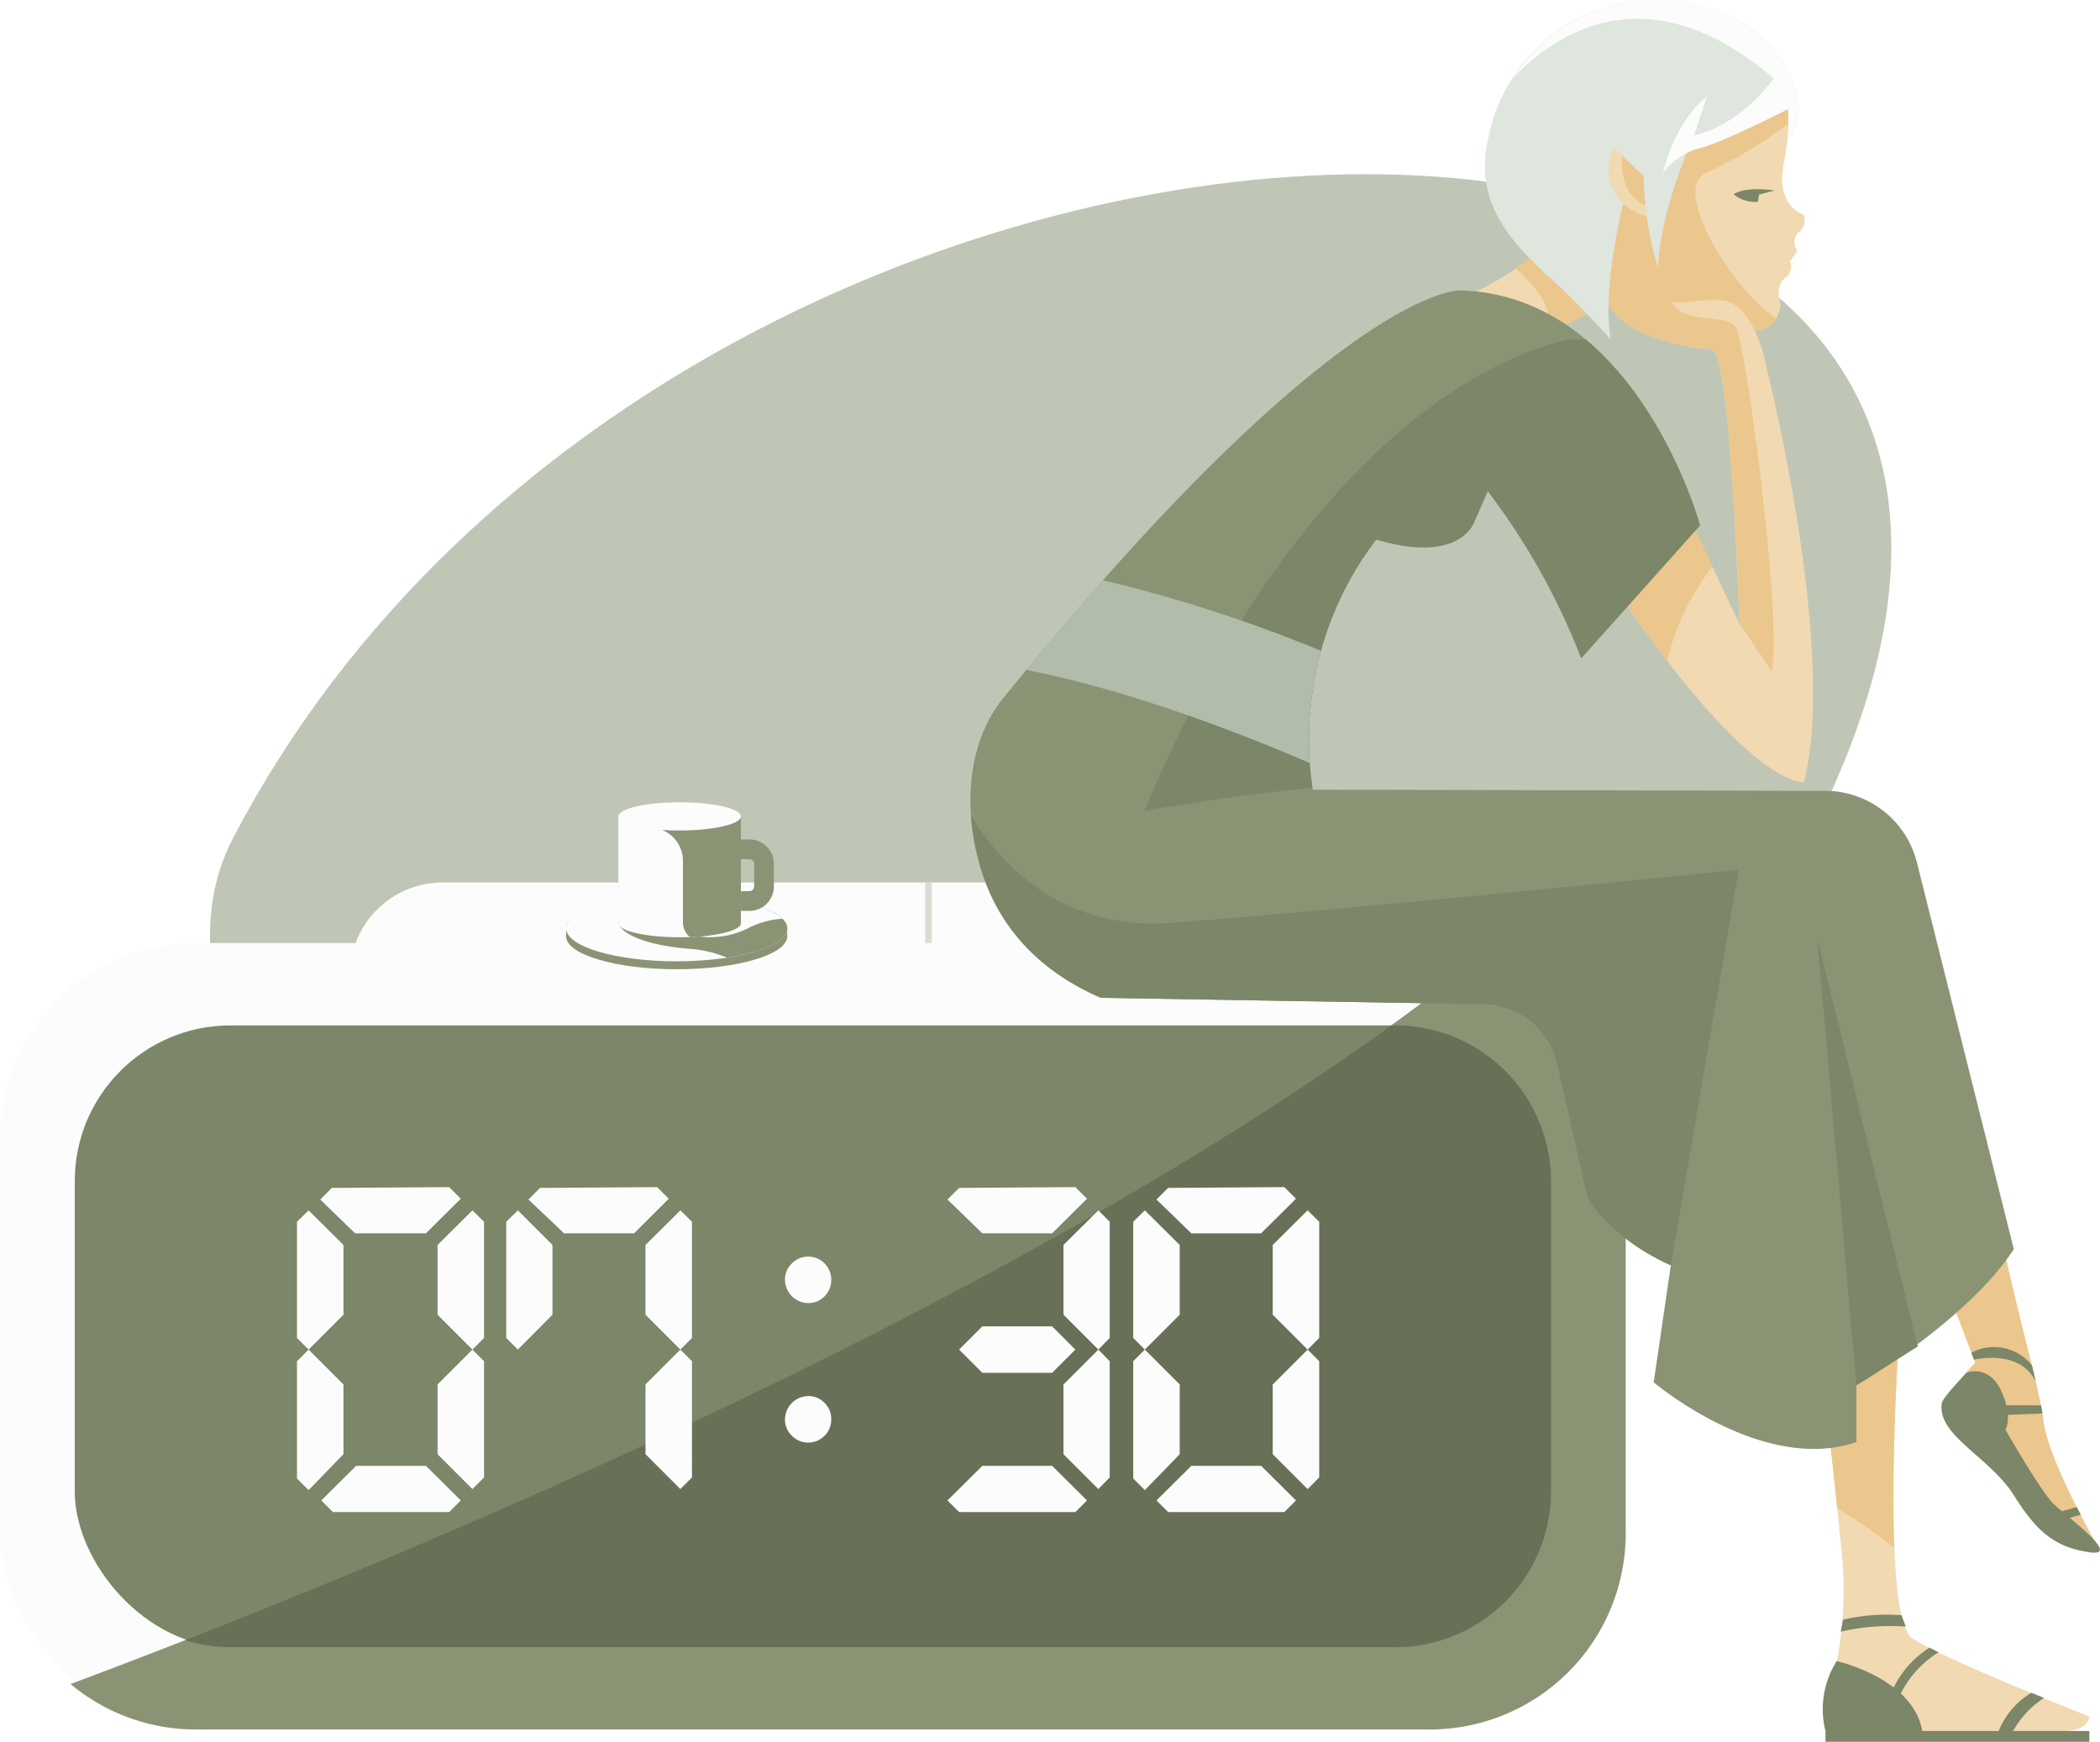 <svg xmlns="http://www.w3.org/2000/svg" version="1.1" xmlns:xlink="http://www.w3.org/1999/xlink" xmlns:svgjs="http://svgjs.com/svgjs" width="640.295" height="531.2"><g transform="matrix(0.535,0,0,1.232,64.029,53.12)"><svg xmlns="http://www.w3.org/2000/svg" version="1.1" xmlns:xlink="http://www.w3.org/1999/xlink" xmlns:svgjs="http://svgjs.com/svgjs" width="958.206" height="345.001"><svg xmlns="http://www.w3.org/2000/svg" version="1.1" xmlns:xlink="http://www.w3.org/1999/xlink" xmlns:svgjs="http://svgjs.com/svgjs" width="958.206" height="345.001" class="class-9vwftn3sj"><svg xmlns="http://www.w3.org/2000/svg" height="345.001" width="958.206" class="class-9vwftn3sj">
    <path d="M910.94 164.501c-76.38 64.06-201.024 180.5-449 180.5s-525.537-116.628-449-180.5c262.867-219.37 1159.47-219.3 898 0z" fill-rule="evenodd" class="fill-color-0"></path>
</svg></svg><style>.class-9vwftn3sj .fill-skin {
  fill: #f1d9b1;
}
.class-9vwftn3sj .fill-skin-shadow {
  fill: #ebc78d;
}
.class-9vwftn3sj .fill-hair {
  fill: #c0c6b5;
}
.class-9vwftn3sj .fill-hair-shadow {
  fill: #aeb59f;
}
.class-9vwftn3sj .fill-white {
  fill: #fbfcfb;
}
.class-9vwftn3sj .fill-white-shadow {
  fill: #dee6de;
}
.class-9vwftn3sj .fill-white-shadow-extra {
  fill: #c4d2c4;
}
.class-9vwftn3sj .stop-color-white {
  stop-color: #fbfcfb;
}
.class-9vwftn3sj .stop-color-white-shadow {
  stop-color: #dee6de;
}
.class-9vwftn3sj .stop-color-white-shadow-extra {
  stop-color: #c4d2c4;
}
.class-9vwftn3sj .stroke-white {
  stroke: #fbfcfb;
}
.class-9vwftn3sj .stroke-white-shadow {
  stroke: #dee6de;
}
.class-9vwftn3sj .stroke-white-shadow-extra {
  stroke: #b4c6b4;
}
.class-9vwftn3sj .fill-yellow {
  fill: #eaea00;
}
.class-9vwftn3sj .fill-yellow-shadow {
  fill: #dada00;
}
.class-9vwftn3sj .fill-yellow-shadow-extra {
  fill: #cbcb00;
}
.class-9vwftn3sj .stop-color-yellow {
  stop-color: #eaea00;
}
.class-9vwftn3sj .stop-color-yellow-shadow {
  stop-color: #dada00;
}
.class-9vwftn3sj .stop-color-yellow-shadow-extra {
  stop-color: #cbcb00;
}
.class-9vwftn3sj .fill-green {
  fill: #2ba24c;
}
.class-9vwftn3sj .fill-green-shadow {
  fill: #279244;
}
.class-9vwftn3sj .fill-green-shadow-extra {
  fill: #23833d;
}
.class-9vwftn3sj .stop-color-green {
  stop-color: #2ba24c;
}
.class-9vwftn3sj .stop-color-green-shadow {
  stop-color: #279244;
}
.class-9vwftn3sj .stop-color-green-shadow-extra {
  stop-color: #23833d;
}
.class-9vwftn3sj .stroke-green {
  stroke: #2ba24c;
}
.class-9vwftn3sj .stroke-green-shadow {
  stroke: #279244;
}
.class-9vwftn3sj .stroke-green-shadow-extra {
  stroke: #217a39;
}
.class-9vwftn3sj .fill-red {
  fill: #ce3827;
}
.class-9vwftn3sj .fill-red-shadow {
  fill: #b93223;
}
.class-9vwftn3sj .fill-red-shadow-extra {
  fill: #a62d1f;
}
.class-9vwftn3sj .stop-color-red {
  stop-color: #ce3827;
}
.class-9vwftn3sj .stop-color-red-shadow {
  stop-color: #b93223;
}
.class-9vwftn3sj .stop-color-red-shadow-extra {
  stop-color: #a62d1f;
}
.class-9vwftn3sj .fill-orange {
  fill: #f09c25;
}
.class-9vwftn3sj .fill-orange-shadow {
  fill: #e98f10;
}
.class-9vwftn3sj .fill-orange-shadow-extra {
  fill: #d1800e;
}
.class-9vwftn3sj .stop-color-orange {
  stop-color: #f09c25;
}
.class-9vwftn3sj .stop-color-orange-shadow {
  stop-color: #e98f10;
}
.class-9vwftn3sj .stop-color-orange-shadow-extra {
  stop-color: #d1800e;
}
.class-9vwftn3sj .fill-blue {
  fill: #3b7ded;
}
.class-9vwftn3sj .fill-blue-shadow {
  fill: #1f6bea;
}
.class-9vwftn3sj .fill-blue-shadow-extra {
  fill: #145eda;
}
.class-9vwftn3sj .stop-color-blue {
  stop-color: #3b7ded;
}
.class-9vwftn3sj .stop-color-blue-shadow {
  stop-color: #1f6bea;
}
.class-9vwftn3sj .stop-color-blue-shadow-extra {
  stop-color: #145eda;
}
.class-9vwftn3sj .fill-color-0 {
  fill: #c0c6b5;
}
.class-9vwftn3sj .fill-color-0-shadow {
  fill: #aeb59f;
}
.class-9vwftn3sj .fill-color-0-shadow-extra {
  fill: #949d80;
}
.class-9vwftn3sj .stop-color-color-0 {
  stop-color: #c0c6b5;
}
.class-9vwftn3sj .fill-color-1 {
  fill: #fefefe;
}
.class-9vwftn3sj .fill-color-1-shadow {
  fill: #e4e4e4;
}
.class-9vwftn3sj .fill-color-1-shadow-extra {
  fill: #bfbfbf;
}
.class-9vwftn3sj .fill-color-2 {
  fill: #f7f8f7;
}
.class-9vwftn3sj .fill-color-2-shadow {
  fill: #dce1dc;
}
.class-9vwftn3sj .fill-color-2-shadow-extra {
  fill: #b5bfb5;
}
.class-9vwftn3sj .fill-color-3 {
  fill: #566554;
}
.class-9vwftn3sj .fill-color-3-shadow {
  fill: #4d5b4b;
}
.class-9vwftn3sj .fill-color-3-shadow-extra {
  fill: #404c3f;
}
.class-9vwftn3sj .fill-body-detail {
  fill: #ffffff;
}
.class-9vwftn3sj .stroke-color-0 {
  stroke: #c0c6b5;
}
.class-9vwftn3sj .stroke-color-0-shadow {
  stroke: #aeb59f;
}
.class-9vwftn3sj .stroke-color-0-shadow-extra {
  stroke: #949d80;
}
.class-9vwftn3sj .stroke-color-1 {
  stroke: #fefefe;
}
.class-9vwftn3sj .stroke-color-1-shadow {
  stroke: #e4e4e4;
}
.class-9vwftn3sj .stroke-color-1-shadow-extra {
  stroke: #bfbfbf;
}
.class-9vwftn3sj .stroke-color-2 {
  stroke: #f7f8f7;
}
.class-9vwftn3sj .stroke-color-2-shadow {
  stroke: #dce1dc;
}
.class-9vwftn3sj .stroke-color-2-shadow-extra {
  stroke: #b5bfb5;
}
.class-9vwftn3sj .stroke-color-3 {
  stroke: #566554;
}
.class-9vwftn3sj .stroke-color-3-shadow {
  stroke: #4d5b4b;
}
.class-9vwftn3sj .stroke-color-3-shadow-extra {
  stroke: #404c3f;
}</style></svg></g><g transform="matrix(8.056,0,0,8.056,0,269.1)"><svg xmlns="http://www.w3.org/2000/svg" version="1.1" xmlns:xlink="http://www.w3.org/1999/xlink" xmlns:svgjs="http://svgjs.com/svgjs" width="61.53" height="32.06"><svg xmlns="http://www.w3.org/2000/svg" version="1.1" xmlns:xlink="http://www.w3.org/1999/xlink" xmlns:svgjs="http://svgjs.com/svgjs" width="61.53" height="32.06" class="class-65yobibkl"><svg xmlns="http://www.w3.org/2000/svg" viewBox="0 0 61.53 32.06" class="class-65yobibkl">
    <g data-name="Layer 2">
        <g data-name="Layer 1">
            <rect x="13.24" width="35.04" height="7.95" rx="3.51" class="fill-color-1"></rect>
            <g opacity=".3" fill="none" stroke-miterlimit="10" stroke-width=".25" class="stroke-color-0">
                <path d="M25.14 0v5.41M35.14 0v5.41"></path>
            </g>
            <path d="M34.07 7.9L34 8h10.8a3.51 3.51 0 003.51-3.51v-.98A3.51 3.51 0 0044.78 0h-2s-1.39 4-8.71 7.9z" class="fill-color-0"></path>
            <rect y="2.29" width="61.53" height="29.77" rx="7.42" class="fill-color-1"></rect>
            <path d="M61.53 9.71a7.42 7.42 0 00-5.22-7.09C40.38 15.5 13.52 26.28 2.67 30.34a7.39 7.39 0 004.75 1.72h46.69a7.42 7.42 0 007.42-7.42z" class="fill-color-0"></path>
            <rect x="2.83" y="5.41" width="55.87" height="23.54" rx="5.89" class="fill-color-0-shadow"></rect>
            <path d="M8.72 28.94h44.09a5.89 5.89 0 005.89-5.89V11.3a5.89 5.89 0 00-5.89-5.89h-.15C38.54 15.6 18.51 24.18 7 28.68a5.84 5.84 0 001.72.26z" class="fill-color-0-shadow-extra"></path>
            <path d="M11.24 12.84l.44-.43L13 13.72v2.64l-1.32 1.32-.44-.44zm0 5.28l.44-.44L13 19v2.64L11.68 23l-.44-.44zM17 11.53l.44.44-1.32 1.31h-2.68L12.12 12l.44-.44zm-4.4 12.3l-.44-.44 1.32-1.31h2.64l1.32 1.31-.44.44zm5.72-6.59l-.44.44-1.32-1.32v-2.64l1.32-1.31.44.43zm0 5.28l-.44.44-1.32-1.32V19l1.32-1.32.44.44zM19.16 12.84l.44-.43 1.31 1.31v2.64l-1.31 1.32-.44-.44zm5.71-1.31l.44.44L24 13.28h-2.65L20 12l.44-.44zm1.32 5.71l-.44.44-1.32-1.32v-2.64l1.32-1.31.44.43zm0 5.28l-.44.44-1.32-1.32V19l1.32-1.32.44.44zM31.21 14.42a.86.86 0 01.25.62.84.84 0 01-.25.62.83.83 0 01-.62.26.89.89 0 01-.88-.88.83.83 0 01.26-.62.85.85 0 01.62-.26.87.87 0 01.62.26zm0 5.28a.84.84 0 01.25.62.86.86 0 01-.25.62.87.87 0 01-.62.26.85.85 0 01-.62-.26.83.83 0 01-.26-.62.89.89 0 01.88-.88.83.83 0 01.62.26zM40.7 11.53l.44.44-1.32 1.31h-2.64L35.86 12l.44-.44zm-4.4 12.3l-.44-.44 1.32-1.31h2.64l1.32 1.31-.44.44zm0-6.15l.88-.88h2.64l.88.88-.88.88h-2.64zm5.7-.44l-.43.44-1.32-1.32v-2.64l1.32-1.31.43.43zm0 5.28l-.43.44-1.32-1.32V19l1.32-1.32.43.44zM42.89 12.84l.44-.43 1.32 1.31v2.64l-1.32 1.32-.44-.44zm0 5.28l.44-.44L44.65 19v2.64L43.33 23l-.44-.44zm5.72-6.59l.44.44-1.32 1.31h-2.64L43.77 12l.44-.44zm-4.4 12.3l-.44-.44 1.32-1.31h2.64l1.32 1.31-.44.44zm5.72-6.59l-.44.44-1.32-1.32v-2.64l1.32-1.31.44.43zm0 5.28l-.44.44-1.32-1.32V19l1.32-1.32.44.44z" class="fill-white"></path>
        </g>
    </g>
</svg></svg><style>.class-65yobibkl .fill-skin {
  fill: #f1d9b1;
}
.class-65yobibkl .fill-skin-shadow {
  fill: #ebc78d;
}
.class-65yobibkl .fill-hair {
  fill: #8a9475;
}
.class-65yobibkl .fill-hair-shadow {
  fill: #7c8668;
}
.class-65yobibkl .fill-white {
  fill: #fbfcfb;
}
.class-65yobibkl .fill-white-shadow {
  fill: #dee6de;
}
.class-65yobibkl .fill-white-shadow-extra {
  fill: #c4d2c4;
}
.class-65yobibkl .stop-color-white {
  stop-color: #fbfcfb;
}
.class-65yobibkl .stop-color-white-shadow {
  stop-color: #dee6de;
}
.class-65yobibkl .stop-color-white-shadow-extra {
  stop-color: #c4d2c4;
}
.class-65yobibkl .stroke-white {
  stroke: #fbfcfb;
}
.class-65yobibkl .stroke-white-shadow {
  stroke: #dee6de;
}
.class-65yobibkl .stroke-white-shadow-extra {
  stroke: #b4c6b4;
}
.class-65yobibkl .fill-yellow {
  fill: #eaea00;
}
.class-65yobibkl .fill-yellow-shadow {
  fill: #dada00;
}
.class-65yobibkl .fill-yellow-shadow-extra {
  fill: #cbcb00;
}
.class-65yobibkl .stop-color-yellow {
  stop-color: #eaea00;
}
.class-65yobibkl .stop-color-yellow-shadow {
  stop-color: #dada00;
}
.class-65yobibkl .stop-color-yellow-shadow-extra {
  stop-color: #cbcb00;
}
.class-65yobibkl .fill-green {
  fill: #2ba24c;
}
.class-65yobibkl .fill-green-shadow {
  fill: #279244;
}
.class-65yobibkl .fill-green-shadow-extra {
  fill: #23833d;
}
.class-65yobibkl .stop-color-green {
  stop-color: #2ba24c;
}
.class-65yobibkl .stop-color-green-shadow {
  stop-color: #279244;
}
.class-65yobibkl .stop-color-green-shadow-extra {
  stop-color: #23833d;
}
.class-65yobibkl .stroke-green {
  stroke: #2ba24c;
}
.class-65yobibkl .stroke-green-shadow {
  stroke: #279244;
}
.class-65yobibkl .stroke-green-shadow-extra {
  stroke: #217a39;
}
.class-65yobibkl .fill-red {
  fill: #ce3827;
}
.class-65yobibkl .fill-red-shadow {
  fill: #b93223;
}
.class-65yobibkl .fill-red-shadow-extra {
  fill: #a62d1f;
}
.class-65yobibkl .stop-color-red {
  stop-color: #ce3827;
}
.class-65yobibkl .stop-color-red-shadow {
  stop-color: #b93223;
}
.class-65yobibkl .stop-color-red-shadow-extra {
  stop-color: #a62d1f;
}
.class-65yobibkl .fill-orange {
  fill: #f09c25;
}
.class-65yobibkl .fill-orange-shadow {
  fill: #e98f10;
}
.class-65yobibkl .fill-orange-shadow-extra {
  fill: #d1800e;
}
.class-65yobibkl .stop-color-orange {
  stop-color: #f09c25;
}
.class-65yobibkl .stop-color-orange-shadow {
  stop-color: #e98f10;
}
.class-65yobibkl .stop-color-orange-shadow-extra {
  stop-color: #d1800e;
}
.class-65yobibkl .fill-blue {
  fill: #3b7ded;
}
.class-65yobibkl .fill-blue-shadow {
  fill: #1f6bea;
}
.class-65yobibkl .fill-blue-shadow-extra {
  fill: #145eda;
}
.class-65yobibkl .stop-color-blue {
  stop-color: #3b7ded;
}
.class-65yobibkl .stop-color-blue-shadow {
  stop-color: #1f6bea;
}
.class-65yobibkl .stop-color-blue-shadow-extra {
  stop-color: #145eda;
}
.class-65yobibkl .fill-color-0 {
  fill: #8a9475;
}
.class-65yobibkl .fill-color-0-shadow {
  fill: #7c8668;
}
.class-65yobibkl .fill-color-0-shadow-extra {
  fill: #687057;
}
.class-65yobibkl .stop-color-color-0 {
  stop-color: #8a9475;
}
.class-65yobibkl .fill-color-1 {
  fill: #fbfcfb;
}
.class-65yobibkl .fill-color-1-shadow {
  fill: #dee6de;
}
.class-65yobibkl .fill-color-1-shadow-extra {
  fill: #b4c6b4;
}
.class-65yobibkl .fill-body-detail {
  fill: #ffffff;
}
.class-65yobibkl .stroke-color-0 {
  stroke: #8a9475;
}
.class-65yobibkl .stroke-color-0-shadow {
  stroke: #7c8668;
}
.class-65yobibkl .stroke-color-0-shadow-extra {
  stroke: #687057;
}
.class-65yobibkl .stroke-color-1 {
  stroke: #fbfcfb;
}
.class-65yobibkl .stroke-color-1-shadow {
  stroke: #dee6de;
}
.class-65yobibkl .stroke-color-1-shadow-extra {
  stroke: #b4c6b4;
}</style></svg></g><g transform="matrix(1.204,0,0,1.204,172.606,244.649)"><svg xmlns="http://www.w3.org/2000/svg" version="1.1" xmlns:xlink="http://www.w3.org/1999/xlink" xmlns:svgjs="http://svgjs.com/svgjs" width="56" height="42.28"><svg xmlns="http://www.w3.org/2000/svg" version="1.1" xmlns:xlink="http://www.w3.org/1999/xlink" xmlns:svgjs="http://svgjs.com/svgjs" width="56" height="42.28" class="class-q554qvl2e"><svg xmlns="http://www.w3.org/2000/svg" viewBox="0 0 56 42.28" class="class-q554qvl2e">
    <g data-name="Layer 2">
        <g data-name="Layer 1">
            <path d="M56 33.92c0 4.62-12.53 8.36-28 8.36S0 38.54 0 33.92c0-.22 0-2.45.09-2.67C1.24 27 13.29 25.57 28 25.57c15 0 27.22 1.51 28 5.92v2.43z" class="fill-color-0"></path>
            <ellipse cx="28" cy="31.92" rx="28" ry="8.35" class="fill-white"></ellipse>
            <path d="M37 24c-13.51.12-22.47 3.79-22.47 3.79l-1.33 2.8s.85 5 17.87 6.51a29.45 29.45 0 019.66 2.24C49.81 38 56 35.17 56 31.92c0-3.67-7.94-6.78-19-7.92z" class="fill-color-0"></path>
            <path d="M54.77 29.49C52.14 26.92 45.51 24.88 37 24h-.84c-7 2-3.26 9.88-3.26 9.88a21.82 21.82 0 0013.21-2 21.62 21.62 0 018.66-2.39z" class="fill-color-1"></path>
            <path d="M13.23 3.83v26.78c0 2 7 3.57 15.52 3.57s15.52-1.6 15.52-3.57V3.83z" class="fill-white"></path>
            <path d="M44.27 30.61V3.83H24.05L24.33 7a8.48 8.48 0 015.26 8v15.7a5 5 0 001.77 3.46c7.33-.32 12.91-1.78 12.91-3.55z" class="fill-color-0"></path>
            <ellipse cx="28.9" cy="3.64" rx="14.7" ry="2.89" class="fill-color-1"></ellipse>
            <path d="M28.75 1.5c7.67 0 12.38 1.23 13.74 2.07-1.36.83-6.07 2.07-13.74 2.07S16.37 4.4 15 3.57c1.36-.84 6.07-2.07 13.74-2.07m0-1.5c-8.56 0-15.51 1.6-15.51 3.57s7 3.57 15.52 3.57 15.52-1.6 15.52-3.57S37.32 0 28.75 0z" class="fill-white"></path>
            <path d="M44.27 11.9h2.14a3.71 3.71 0 013.71 3.71v5.65A3.71 3.71 0 0146.41 25h-2.14" fill="none" stroke-miterlimit="10" stroke-width="5" class="stroke-color-0"></path>
        </g>
    </g>
</svg></svg><style>.class-q554qvl2e .fill-skin {
  fill: #f1d9b1;
}
.class-q554qvl2e .fill-skin-shadow {
  fill: #ebc78d;
}
.class-q554qvl2e .fill-hair {
  fill: #8a9475;
}
.class-q554qvl2e .fill-hair-shadow {
  fill: #7c8668;
}
.class-q554qvl2e .fill-white {
  fill: #fbfcfb;
}
.class-q554qvl2e .fill-white-shadow {
  fill: #dee6de;
}
.class-q554qvl2e .fill-white-shadow-extra {
  fill: #c4d2c4;
}
.class-q554qvl2e .stop-color-white {
  stop-color: #fbfcfb;
}
.class-q554qvl2e .stop-color-white-shadow {
  stop-color: #dee6de;
}
.class-q554qvl2e .stop-color-white-shadow-extra {
  stop-color: #c4d2c4;
}
.class-q554qvl2e .stroke-white {
  stroke: #fbfcfb;
}
.class-q554qvl2e .stroke-white-shadow {
  stroke: #dee6de;
}
.class-q554qvl2e .stroke-white-shadow-extra {
  stroke: #b4c6b4;
}
.class-q554qvl2e .fill-yellow {
  fill: #eaea00;
}
.class-q554qvl2e .fill-yellow-shadow {
  fill: #dada00;
}
.class-q554qvl2e .fill-yellow-shadow-extra {
  fill: #cbcb00;
}
.class-q554qvl2e .stop-color-yellow {
  stop-color: #eaea00;
}
.class-q554qvl2e .stop-color-yellow-shadow {
  stop-color: #dada00;
}
.class-q554qvl2e .stop-color-yellow-shadow-extra {
  stop-color: #cbcb00;
}
.class-q554qvl2e .fill-green {
  fill: #2ba24c;
}
.class-q554qvl2e .fill-green-shadow {
  fill: #279244;
}
.class-q554qvl2e .fill-green-shadow-extra {
  fill: #23833d;
}
.class-q554qvl2e .stop-color-green {
  stop-color: #2ba24c;
}
.class-q554qvl2e .stop-color-green-shadow {
  stop-color: #279244;
}
.class-q554qvl2e .stop-color-green-shadow-extra {
  stop-color: #23833d;
}
.class-q554qvl2e .stroke-green {
  stroke: #2ba24c;
}
.class-q554qvl2e .stroke-green-shadow {
  stroke: #279244;
}
.class-q554qvl2e .stroke-green-shadow-extra {
  stroke: #217a39;
}
.class-q554qvl2e .fill-red {
  fill: #ce3827;
}
.class-q554qvl2e .fill-red-shadow {
  fill: #b93223;
}
.class-q554qvl2e .fill-red-shadow-extra {
  fill: #a62d1f;
}
.class-q554qvl2e .stop-color-red {
  stop-color: #ce3827;
}
.class-q554qvl2e .stop-color-red-shadow {
  stop-color: #b93223;
}
.class-q554qvl2e .stop-color-red-shadow-extra {
  stop-color: #a62d1f;
}
.class-q554qvl2e .fill-orange {
  fill: #f09c25;
}
.class-q554qvl2e .fill-orange-shadow {
  fill: #e98f10;
}
.class-q554qvl2e .fill-orange-shadow-extra {
  fill: #d1800e;
}
.class-q554qvl2e .stop-color-orange {
  stop-color: #f09c25;
}
.class-q554qvl2e .stop-color-orange-shadow {
  stop-color: #e98f10;
}
.class-q554qvl2e .stop-color-orange-shadow-extra {
  stop-color: #d1800e;
}
.class-q554qvl2e .fill-blue {
  fill: #3b7ded;
}
.class-q554qvl2e .fill-blue-shadow {
  fill: #1f6bea;
}
.class-q554qvl2e .fill-blue-shadow-extra {
  fill: #145eda;
}
.class-q554qvl2e .stop-color-blue {
  stop-color: #3b7ded;
}
.class-q554qvl2e .stop-color-blue-shadow {
  stop-color: #1f6bea;
}
.class-q554qvl2e .stop-color-blue-shadow-extra {
  stop-color: #145eda;
}
.class-q554qvl2e .fill-color-0 {
  fill: #8a9475;
}
.class-q554qvl2e .fill-color-0-shadow {
  fill: #7c8668;
}
.class-q554qvl2e .fill-color-0-shadow-extra {
  fill: #687057;
}
.class-q554qvl2e .stop-color-color-0 {
  stop-color: #8a9475;
}
.class-q554qvl2e .fill-color-1 {
  fill: #fbfcfb;
}
.class-q554qvl2e .fill-color-1-shadow {
  fill: #dee6de;
}
.class-q554qvl2e .fill-color-1-shadow-extra {
  fill: #b4c6b4;
}
.class-q554qvl2e .fill-body-detail {
  fill: #ffffff;
}
.class-q554qvl2e .stroke-color-0 {
  stroke: #8a9475;
}
.class-q554qvl2e .stroke-color-0-shadow {
  stroke: #7c8668;
}
.class-q554qvl2e .stroke-color-0-shadow-extra {
  stroke: #687057;
}
.class-q554qvl2e .stroke-color-1 {
  stroke: #fbfcfb;
}
.class-q554qvl2e .stroke-color-1-shadow {
  stroke: #dee6de;
}
.class-q554qvl2e .stroke-color-1-shadow-extra {
  stroke: #b4c6b4;
}</style></svg></g><g transform="matrix(2.768,0,0,2.768,295.893,-0.027)"><svg xmlns="http://www.w3.org/2000/svg" version="1.1" xmlns:xlink="http://www.w3.org/1999/xlink" xmlns:svgjs="http://svgjs.com/svgjs" width="124.41" height="191.89"><svg xmlns="http://www.w3.org/2000/svg" version="1.1" xmlns:xlink="http://www.w3.org/1999/xlink" xmlns:svgjs="http://svgjs.com/svgjs" width="124.41" height="191.89" class="class-w2vqqneii"><svg xmlns="http://www.w3.org/2000/svg" viewBox="0 0 124.41 191.89" class="class-w2vqqneii">
    <defs>
        <clipPath id="a">
            <path fill="none" d="M82.65 41.52l.58 2.19 4.52-2.47-.59-1.59h2.62v5.7l-8.65 5.75-5.7-3.85 7.22-5.73z"></path>
        </clipPath>
        <clipPath id="b">
            <path fill="none" d="M82.07 38.69l.59 2.19 4.51-2.47-.59-1.59h2.62v5.7l-8.65 5.75-5.69-3.85 7.21-5.73z"></path>
        </clipPath>
    </defs>
    <g data-name="Layer 2">
        <g data-name="Layer 1">
            <path d="M60.43 39.65c10.13-9.34 17.45-5.73 17.45-5.73l-11.6-9.65a36.84 36.84 0 01-14.74 9.63z" class="fill-skin"></path>
            <path d="M60.05 29.57s4.23 3.67 3.52 5.71 1.14 1 1.14 1 5-3 7.83-3l-8.42-6.77z" class="fill-skin-shadow"></path>
            <path d="M89.62 10.21s1.09 2 0 7.66c-1 4.92 2.11 5.74 2.11 5.74a1.59 1.59 0 01-.52 2 1.45 1.45 0 00-.1 2l-.84 1.2a1.48 1.48 0 01-.46 1.77s-1.27.74-.57 2.9c0 0-.11 4.18-5 2.57s-12.42-3.31-12.42-3.31-12.67-5.24-8-17 21.66-13.01 25.8-5.53z" class="fill-skin"></path>
            <path d="M71.92 16.42s-1.18 5.17 3.08 6.49l.27-4z" class="fill-skin-shadow"></path>
            <path d="M81.05 19.06a47.67 47.67 0 009-5.41 13.79 13.79 0 00-.05-1.86 4.3 4.3 0 00-.07-.43l-1.44-.7-11.65 4.9s-1.5 8.48-2.6 8.23a6.55 6.55 0 01-2.32-1.35L68.83 31a17.69 17.69 0 003 1.73s7.57 1.7 12.42 3.31c2.7.9 3.93 0 4.49-1-4.82-3.04-11.68-14.36-7.69-15.98z" class="fill-skin-shadow"></path>
            <path d="M81.71 38.52c2 .18 3 30.23 3 30.23l-5-10.56-7.56 8.31c14.27 20.65 19.67 19.66 19.67 19.66 3.71-14.64-4.11-45.56-4.11-45.56s-1.22-7.27-5-7.5-4.86 1-6.44-.58c0 0-4.25-5.13-4.84-3.7-1.24 3.09-1.37 8.66 10.28 9.7z" class="fill-skin"></path>
            <path d="M79.78 58.19l-7.63 8.31c1.65 2.39 3.17 4.47 4.59 6.31a26.93 26.93 0 015-10.39z" class="fill-skin-shadow"></path>
            <path d="M102.44 144.51s-2.43 33.58 1.32 36 19.49 8.59 19.49 8.59 0 1.63-3.13 1.63H96.46a2.34 2.34 0 01-2.23-3A41.26 41.26 0 0096 171.28C94.91 160.49 93.28 146 93.28 146z" class="fill-skin"></path>
            <path d="M102.44 144.51L93.28 146s1.18 10.42 2.2 20.18a56 56 0 016.29 4.32c-.44-10.67.67-25.99.67-25.99zM111.5 126c2.81 15.76 6.14 26 6.7 30.54s6.2 14.22 6.2 14.22l-3.72-1.24c-4.56-1.82-4.31-6.95-10-10.7s0-8.67 0-8.67l-6.31-16.55z" class="fill-skin-shadow"></path>
            <path d="M53.88 32s-13.39-.48-50.24 44.88C-.57 82.06-.77 89.56 1.22 95.93c1.62 5.16 5.3 10.6 13.15 14l42.19.71a8.4 8.4 0 018.06 6.54L68 132.06s2.53 4.37 9.15 7.34l-1.89 12.89s12 10.15 22.33 6.58v-6.25s12.19-7.08 17.34-15L104.25 95a10.42 10.42 0 00-10.06-7.87L37.71 87a36.38 36.38 0 0116.52-36.3 75.18 75.18 0 0113.05 21.82l13.08-14.63S73.49 32.48 53.88 32z" class="fill-color-0"></path>
            <path d="M19.15 89.35s8.63-1.59 18.53-2.57C37.3 84.7 34.17 64 54.23 50.7a75.18 75.18 0 0113.05 21.82l13.08-14.63S76.86 45 67.74 37.39h-1.52S39.6 40.62 19.15 89.35z" class="fill-color-0-shadow"></path>
            <path d="M62.45 41.73L55.6 57.28s-1.8 6.86-16.54 0" class="fill-color-0-shadow"></path>
            <path d="M14.59 63.93q-4 4.5-8.44 9.88c12.67 2.47 26.26 8.1 31.21 10.26a37.67 37.67 0 011.26-12.36 159.19 159.19 0 00-24.03-7.78z" class="fill-color-2"></path>
            <path d="M75.72 29.46c.35-6.79 4-14.53 4-14.53L74.52 16c-1.23 5.9 1.2 13.46 1.2 13.46z" class="fill-color-1-shadow"></path>
            <path d="M77.34 33.48c-8-11.28-6.82-.61-7.4-1 .47 2.63 4 5.31 11.77 6 2 .18 3 30.23 3 30.23L88.29 74c1.1-6.39-2.92-36.4-4-37.95s-5.29-.25-6.95-2.57z" class="fill-skin-shadow"></path>
            <path d="M84.63 95.83s-41.82 4.26-62.24 5.83c-11.93.93-18.73-5.93-22.33-11.8a27 27 0 001.16 6.07c1.62 5.16 5.3 10.6 13.15 14l42.19.71a8.4 8.4 0 018.06 6.54L68 132.06s2.53 4.37 9.15 7.34M97.58 152.62l-4.3-49.24 11.07 44.96-6.77 4.28z" class="fill-color-0-shadow"></path>
            <g clip-path="url(#a)">
                <ellipse cx="84.33" cy="43.77" rx="4.88" ry="1.76" transform="rotate(-45.75 84.325 43.772)" stroke-miterlimit="10" fill="none" class="stroke-body-detail"></ellipse>
            </g>
            <g clip-path="url(#b)">
                <ellipse cx="83.75" cy="40.94" rx="4.88" ry="1.76" transform="rotate(-37.69 83.742 40.93)" stroke-miterlimit="10" fill="none" class="stroke-undefined"></ellipse>
            </g>
            <path d="M94.18 190.7h29.07v1.19H94.18zM96.11 178.44a21.14 21.14 0 016.45-.49l.47 1.25a24.37 24.37 0 00-7.17.56z" class="fill-color-0-shadow"></path>
            <path d="M114.75 190.9a10.18 10.18 0 013.51-3.84l-1.39-.57a8.7 8.7 0 00-3.61 4.21M94.18 190.7a9.89 9.89 0 011.24-7.7s9 2 9.5 8.31" class="fill-color-0-shadow"></path>
            <path d="M101.18 187.14a10.94 10.94 0 014.46-5.62l1 .51a11.29 11.29 0 00-4.73 5.89M109.71 151.24a2.72 2.72 0 012.75.51c1 .66 2.43 4.05 1.55 5.76 0 0 3.85 6.78 5.34 8.21s7.58 5.84 3.9 5.29-5.7-2.09-8.32-6.28-8.58-6.66-7.92-10.19c.12-.6 2.7-3.3 2.7-3.3zM110.54 149.8s5-1.27 6.82 2.43l-.43-1.8a5.32 5.32 0 00-6.68-1.4z" class="fill-color-0-shadow"></path>
            <path d="M114.09 154.82h3.84l.16.9-4.29.17.29-1.07zM122.3 166.87l-2.02.59-.55-.83 2.14-.6.43.84z" class="fill-color-0-shadow"></path>
            <path d="M90.1 12s-7.48 3.85-10.1 4.42-4.72 4.09-4.72 4.09l-4.37-4.23a5.05 5.05 0 001 6.14s-2.4 9.46-1.37 15c0 0-3.64-4.08-6.61-6.72-6.49-5.77-8.42-10.17-6.62-16.58A18.66 18.66 0 0173.26.13 20.38 20.38 0 0183.48 1.7c5 2.05 9.88 9.1 6.62 13.64z" class="fill-color-1-shadow"></path>
            <path d="M83.48 1.7A20.38 20.38 0 0073.26.13a18.66 18.66 0 00-13.54 8.52c4.76-5 14.89-11.87 28.76 0 0 0-3.55 5.14-8.75 6.25l1.4-4.29s-3.34 2.4-4.85 8.45A7.33 7.33 0 0180 16.42C82.62 15.85 90.1 12 90.1 12v3.3c3.26-4.5-1.66-11.55-6.62-13.6z" class="fill-color-1"></path>
            <path d="M88.59 21l-1.72.44-.14.8a3.66 3.66 0 01-2.67-.84c1.52-.92 4.53-.4 4.53-.4z" class="fill-color-0-shadow"></path>
        </g>
    </g>
</svg></svg><style>.class-w2vqqneii .fill-skin {
  fill: #f1d9b1;
}
.class-w2vqqneii .fill-skin-shadow {
  fill: #ebc78d;
}
.class-w2vqqneii .fill-hair {
  fill: #8a9475;
}
.class-w2vqqneii .fill-hair-shadow {
  fill: #7c8668;
}
.class-w2vqqneii .fill-white {
  fill: #fbfcfb;
}
.class-w2vqqneii .fill-white-shadow {
  fill: #dee6de;
}
.class-w2vqqneii .fill-white-shadow-extra {
  fill: #c4d2c4;
}
.class-w2vqqneii .stop-color-white {
  stop-color: #fbfcfb;
}
.class-w2vqqneii .stop-color-white-shadow {
  stop-color: #dee6de;
}
.class-w2vqqneii .stop-color-white-shadow-extra {
  stop-color: #c4d2c4;
}
.class-w2vqqneii .stroke-white {
  stroke: #fbfcfb;
}
.class-w2vqqneii .stroke-white-shadow {
  stroke: #dee6de;
}
.class-w2vqqneii .stroke-white-shadow-extra {
  stroke: #b4c6b4;
}
.class-w2vqqneii .fill-yellow {
  fill: #eaea00;
}
.class-w2vqqneii .fill-yellow-shadow {
  fill: #dada00;
}
.class-w2vqqneii .fill-yellow-shadow-extra {
  fill: #cbcb00;
}
.class-w2vqqneii .stop-color-yellow {
  stop-color: #eaea00;
}
.class-w2vqqneii .stop-color-yellow-shadow {
  stop-color: #dada00;
}
.class-w2vqqneii .stop-color-yellow-shadow-extra {
  stop-color: #cbcb00;
}
.class-w2vqqneii .fill-green {
  fill: #2ba24c;
}
.class-w2vqqneii .fill-green-shadow {
  fill: #279244;
}
.class-w2vqqneii .fill-green-shadow-extra {
  fill: #23833d;
}
.class-w2vqqneii .stop-color-green {
  stop-color: #2ba24c;
}
.class-w2vqqneii .stop-color-green-shadow {
  stop-color: #279244;
}
.class-w2vqqneii .stop-color-green-shadow-extra {
  stop-color: #23833d;
}
.class-w2vqqneii .stroke-green {
  stroke: #2ba24c;
}
.class-w2vqqneii .stroke-green-shadow {
  stroke: #279244;
}
.class-w2vqqneii .stroke-green-shadow-extra {
  stroke: #217a39;
}
.class-w2vqqneii .fill-red {
  fill: #ce3827;
}
.class-w2vqqneii .fill-red-shadow {
  fill: #b93223;
}
.class-w2vqqneii .fill-red-shadow-extra {
  fill: #a62d1f;
}
.class-w2vqqneii .stop-color-red {
  stop-color: #ce3827;
}
.class-w2vqqneii .stop-color-red-shadow {
  stop-color: #b93223;
}
.class-w2vqqneii .stop-color-red-shadow-extra {
  stop-color: #a62d1f;
}
.class-w2vqqneii .fill-orange {
  fill: #f09c25;
}
.class-w2vqqneii .fill-orange-shadow {
  fill: #e98f10;
}
.class-w2vqqneii .fill-orange-shadow-extra {
  fill: #d1800e;
}
.class-w2vqqneii .stop-color-orange {
  stop-color: #f09c25;
}
.class-w2vqqneii .stop-color-orange-shadow {
  stop-color: #e98f10;
}
.class-w2vqqneii .stop-color-orange-shadow-extra {
  stop-color: #d1800e;
}
.class-w2vqqneii .fill-blue {
  fill: #3b7ded;
}
.class-w2vqqneii .fill-blue-shadow {
  fill: #1f6bea;
}
.class-w2vqqneii .fill-blue-shadow-extra {
  fill: #145eda;
}
.class-w2vqqneii .stop-color-blue {
  stop-color: #3b7ded;
}
.class-w2vqqneii .stop-color-blue-shadow {
  stop-color: #1f6bea;
}
.class-w2vqqneii .stop-color-blue-shadow-extra {
  stop-color: #145eda;
}
.class-w2vqqneii .fill-color-0 {
  fill: #8a9475;
}
.class-w2vqqneii .fill-color-0-shadow {
  fill: #7c8668;
}
.class-w2vqqneii .fill-color-0-shadow-extra {
  fill: #687057;
}
.class-w2vqqneii .stop-color-color-0 {
  stop-color: #8a9475;
}
.class-w2vqqneii .fill-color-1 {
  fill: #fbfcfb;
}
.class-w2vqqneii .fill-color-1-shadow {
  fill: #dee6de;
}
.class-w2vqqneii .fill-color-1-shadow-extra {
  fill: #b4c6b4;
}
.class-w2vqqneii .fill-color-2 {
  fill: #b2bcab;
}
.class-w2vqqneii .fill-color-2-shadow {
  fill: #9fac97;
}
.class-w2vqqneii .fill-color-2-shadow-extra {
  fill: #84957a;
}
.class-w2vqqneii .fill-body-detail {
  fill: #ffffff;
}
.class-w2vqqneii .stroke-color-0 {
  stroke: #8a9475;
}
.class-w2vqqneii .stroke-color-0-shadow {
  stroke: #7c8668;
}
.class-w2vqqneii .stroke-color-0-shadow-extra {
  stroke: #687057;
}
.class-w2vqqneii .stroke-color-1 {
  stroke: #fbfcfb;
}
.class-w2vqqneii .stroke-color-1-shadow {
  stroke: #dee6de;
}
.class-w2vqqneii .stroke-color-1-shadow-extra {
  stroke: #b4c6b4;
}
.class-w2vqqneii .stroke-color-2 {
  stroke: #b2bcab;
}
.class-w2vqqneii .stroke-color-2-shadow {
  stroke: #9fac97;
}
.class-w2vqqneii .stroke-color-2-shadow-extra {
  stroke: #84957a;
}</style></svg></g></svg>